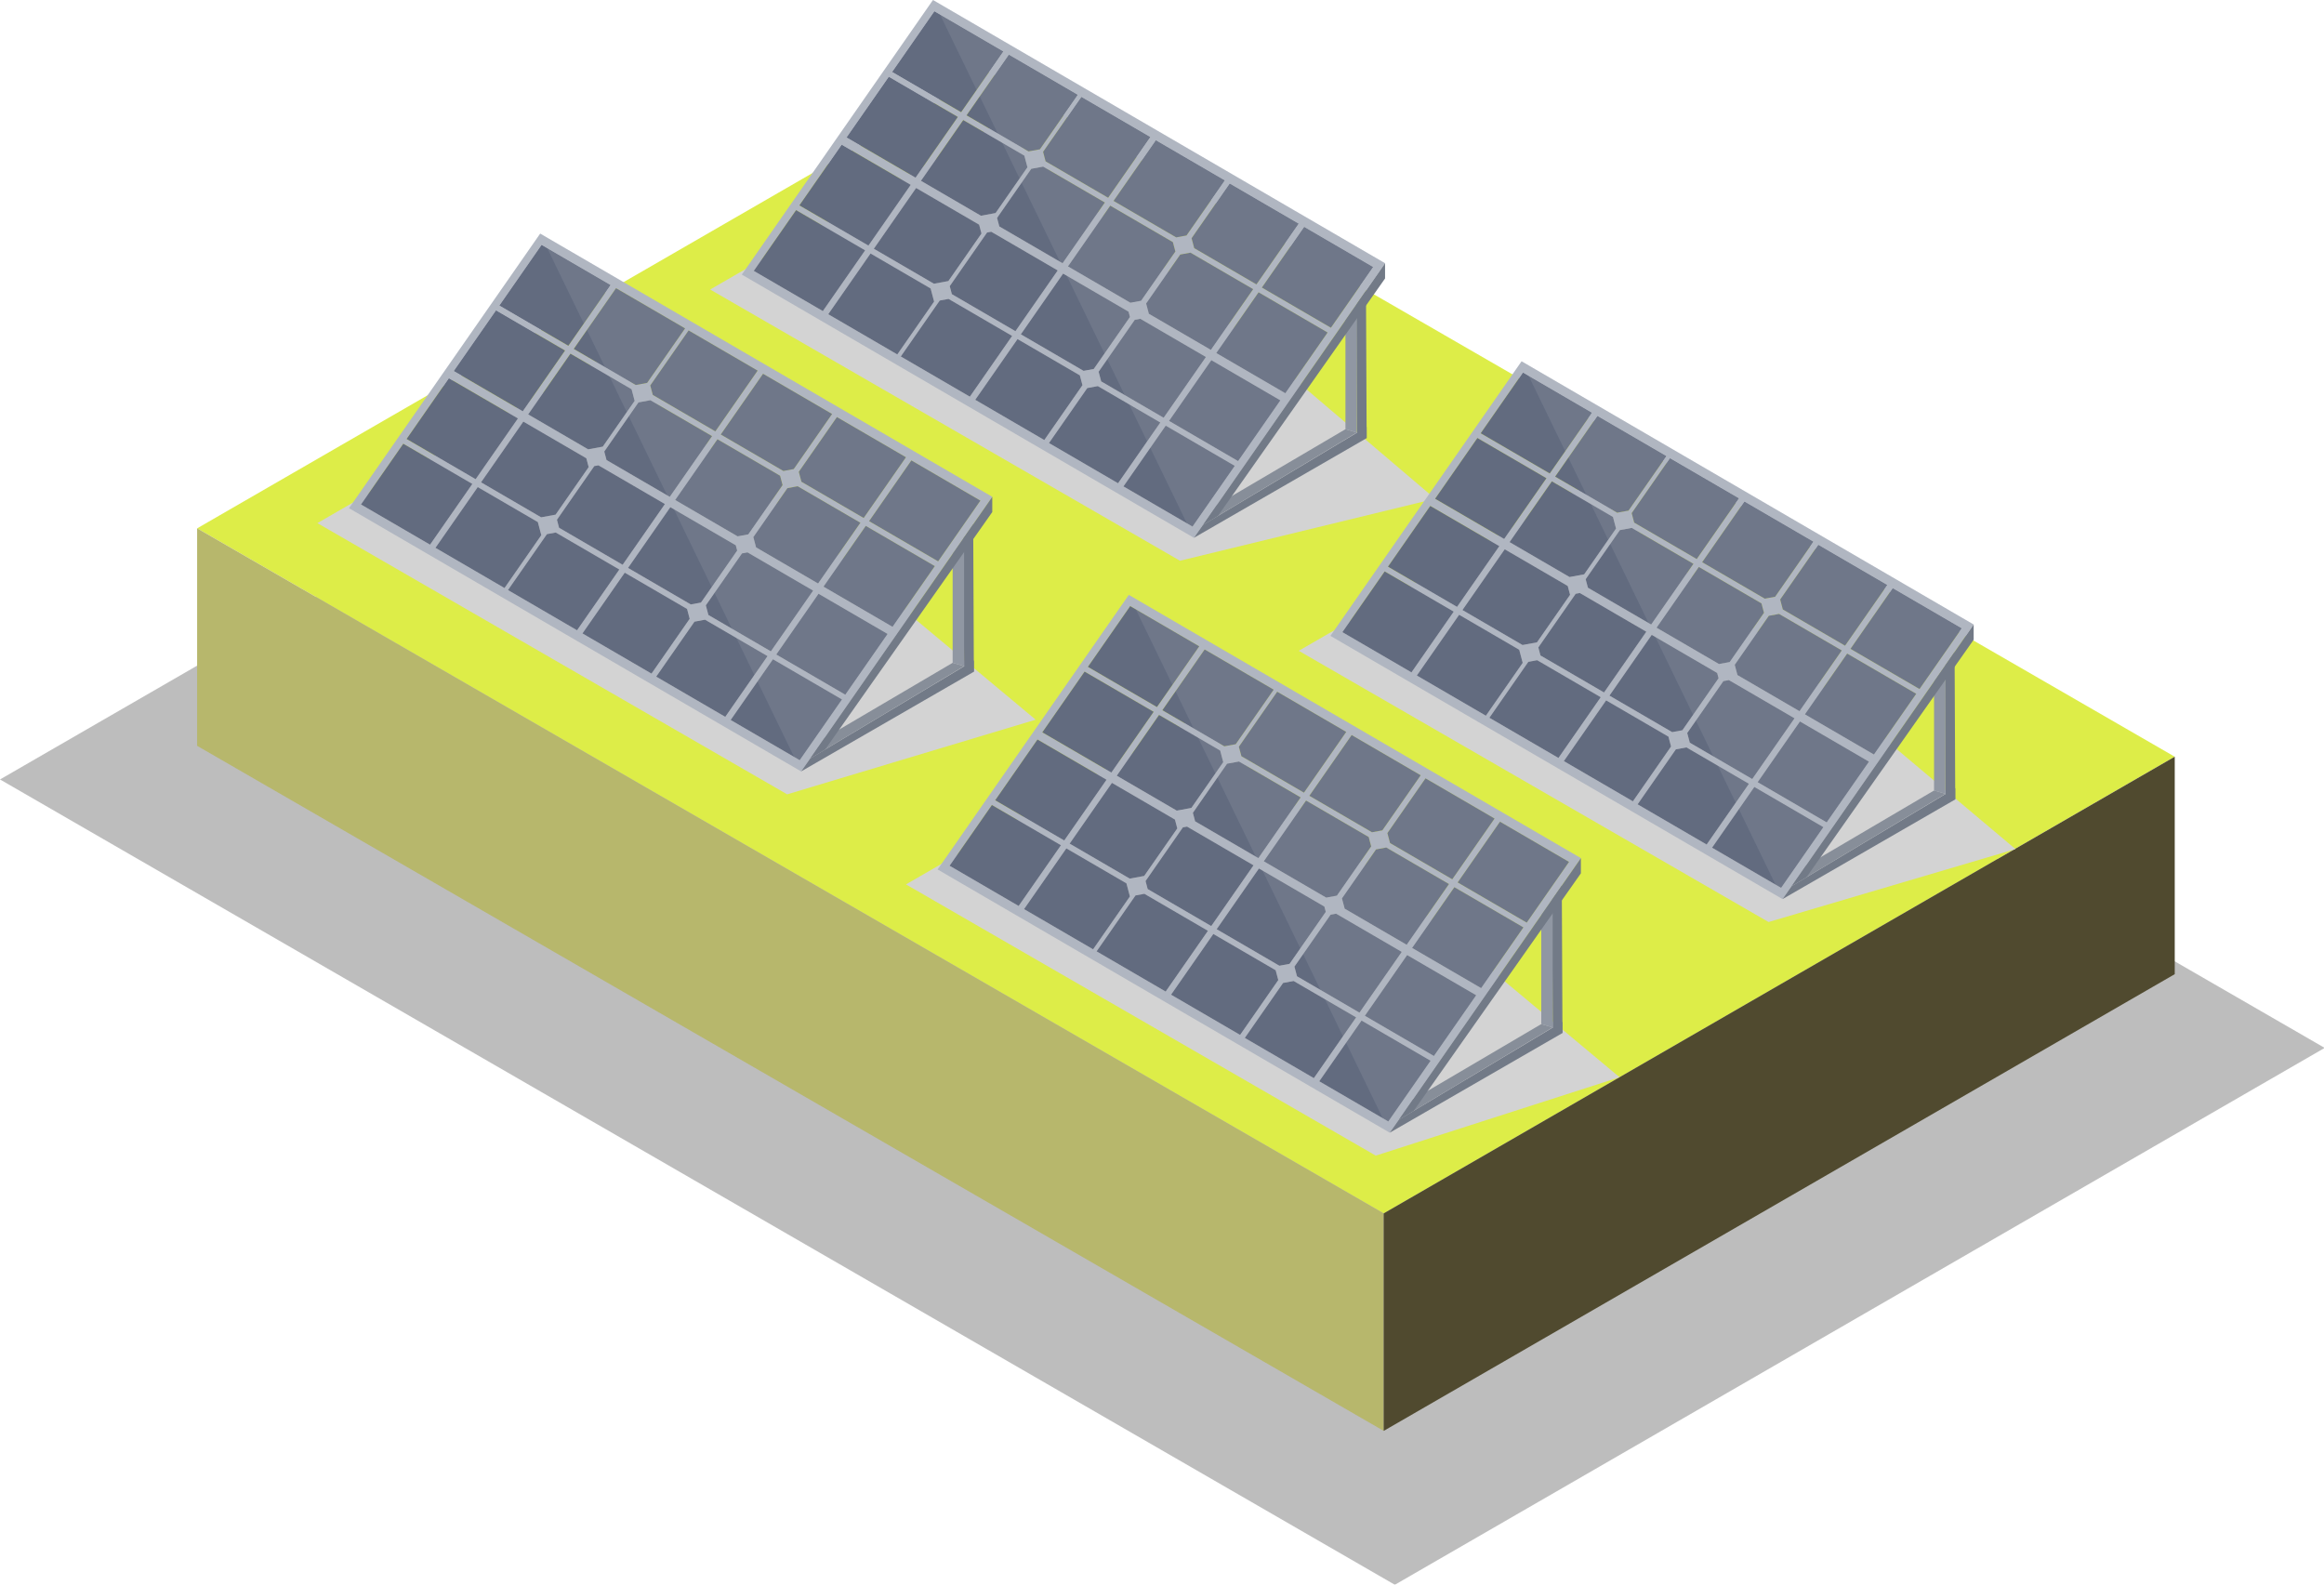 <?xml version="1.0" encoding="utf-8"?>
<!-- Generator: Adobe Illustrator 25.3.1, SVG Export Plug-In . SVG Version: 6.00 Build 0)  -->
<svg version="1.1" id="Layer_1" xmlns="http://www.w3.org/2000/svg" xmlns:xlink="http://www.w3.org/1999/xlink" x="0px" y="0px"
	 viewBox="0 0 1541 1051" style="enable-background:new 0 0 1541 1051;" xml:space="preserve">
<style type="text/css">
	.st0{clip-path:url(#SVGID_2_);}
	.st1{clip-path:url(#SVGID_4_);}
	.st2{opacity:0.5;clip-path:url(#SVGID_6_);}
	.st3{clip-path:url(#SVGID_8_);fill:#7C7C7C;}
	.st4{clip-path:url(#SVGID_4_);fill:#DDED48;}
	.st5{clip-path:url(#SVGID_4_);fill:#504A2F;}
	.st6{clip-path:url(#SVGID_4_);fill:#B7B76C;}
	.st7{clip-path:url(#SVGID_10_);}
	.st8{clip-path:url(#SVGID_12_);fill:#D3D3D3;}
	.st9{clip-path:url(#SVGID_4_);fill:#B0B6C1;}
	.st10{clip-path:url(#SVGID_4_);fill:#626B7F;}
	.st11{clip-path:url(#SVGID_4_);fill:#727A87;}
	.st12{clip-path:url(#SVGID_4_);fill:#9097A3;}
	.st13{clip-path:url(#SVGID_4_);fill:#878E99;}
	.st14{opacity:0.16;clip-path:url(#SVGID_14_);}
	.st15{clip-path:url(#SVGID_16_);fill:#B0B6C1;}
	.st16{clip-path:url(#SVGID_14_);}
	.st17{clip-path:url(#SVGID_18_);fill:#D3D3D3;}
	.st18{opacity:0.16;clip-path:url(#SVGID_20_);}
	.st19{clip-path:url(#SVGID_22_);fill:#B0B6C1;}
	.st20{clip-path:url(#SVGID_20_);}
	.st21{clip-path:url(#SVGID_24_);fill:#D3D3D3;}
	.st22{opacity:0.16;clip-path:url(#SVGID_26_);}
	.st23{clip-path:url(#SVGID_28_);fill:#B0B6C1;}
	.st24{clip-path:url(#SVGID_26_);}
	.st25{clip-path:url(#SVGID_30_);fill:#D3D3D3;}
	.st26{opacity:0.16;clip-path:url(#SVGID_32_);}
	.st27{clip-path:url(#SVGID_34_);fill:#B0B6C1;}
</style>
<g id="Artwork_10_1_">
	<g>
		<defs>
			<rect id="SVGID_1_" width="1541.46" height="1050.81"/>
		</defs>
		<clipPath id="SVGID_2_">
			<use xlink:href="#SVGID_1_"  style="overflow:visible;"/>
		</clipPath>
		<g class="st0">
			<defs>
				<rect id="SVGID_3_" width="1541.46" height="1050.81"/>
			</defs>
			<clipPath id="SVGID_4_">
				<use xlink:href="#SVGID_3_"  style="overflow:visible;"/>
			</clipPath>
			<g class="st1">
				<defs>
					<rect id="SVGID_5_" y="0" width="1541.46" height="1050.81"/>
				</defs>
				<clipPath id="SVGID_6_">
					<use xlink:href="#SVGID_5_"  style="overflow:visible;"/>
				</clipPath>
				<g class="st2">
					<g>
						<defs>
							<rect id="SVGID_7_" y="160.85" width="1541.46" height="889.96"/>
						</defs>
						<clipPath id="SVGID_8_">
							<use xlink:href="#SVGID_7_"  style="overflow:visible;"/>
						</clipPath>
						<polygon class="st3" points="308.3,694.83 308.3,694.82 924.89,1050.81 1541.46,694.83 1233.18,516.85 1233.17,516.84 
							924.87,338.84 924.86,338.85 616.57,160.85 0,516.83 						"/>
					</g>
				</g>
			</g>
			<polygon class="st4" points="392.98,501.75 392.98,501.74 917.5,804.58 1442.01,501.75 1179.76,350.34 1179.75,350.34 
				917.49,198.92 917.48,198.92 655.22,47.5 130.71,350.33 			"/>
			<polygon class="st5" points="1179.75,350.34 1179.76,350.34 1179.76,350.33 			"/>
			<polygon class="st5" points="655.24,797.37 655.24,797.36 655.24,797.36 			"/>
			<polygon class="st6" points="392.98,501.74 392.98,501.75 130.71,350.33 130.71,494.53 655.24,797.37 655.24,797.37 
				655.24,797.36 655.24,797.36 917.5,948.78 917.5,804.58 			"/>
			<polygon class="st5" points="917.5,804.58 917.5,948.78 1442.03,645.94 1442.03,501.74 			"/>
			<g class="st1">
				<defs>
					<rect id="SVGID_9_" y="0" width="1541.46" height="1050.81"/>
				</defs>
				<clipPath id="SVGID_10_">
					<use xlink:href="#SVGID_9_"  style="overflow:visible;"/>
				</clipPath>
				<g class="st7">
					<g>
						<defs>
							<rect id="SVGID_11_" x="470.9" y="82.75" width="480.68" height="289.07"/>
						</defs>
						<clipPath id="SVGID_12_">
							<use xlink:href="#SVGID_11_"  style="overflow:visible;"/>
						</clipPath>
						<polygon class="st8" points="660.07,82.75 470.9,191.97 782.41,371.81 951.58,330.7 						"/>
					</g>
				</g>
			</g>
			<path class="st9" d="M744.93,322.51l28.04-40.28l45.8,26.67l-28.04,40.28L744.93,322.51z M695.56,293.76l25.38-36.46l7.02-1.29
				l41.45,24.13l-28.04,40.28L695.56,293.76z M775.16,279.09l28.05-40.29l45.8,26.66l-28.05,40.29L775.16,279.09z M646.66,265.11
				l28.04-40.28l41.33,24.06l1.73,6.53l-25.31,36.35L646.66,265.11z M752.37,265.82l-22.2-12.92l-1.7-6.41l23.96-34.42l3.69-0.68
				l43.52,25.34l-28.05,40.29L752.37,265.82z M597.29,236.36l25.81-37.08l5.87-1.08l42.16,24.55l-28.04,40.28L597.29,236.36z
				 M806.48,234.09l28.04-40.28l45.8,26.66l-28.04,40.28L806.48,234.09z M676.89,221.68l28.05-40.28l43.4,25.27l0.93,3.51
				l-24.01,34.48l-6.77,1.25L676.89,221.68z M549.18,208.35l28.04-40.28l39.85,23.2l2.3,8.69l-24.4,35.05L549.18,208.35z
				 M761.78,208.06l-1.22-4.6l-0.59-2.22l22.61-32.47l2.18-0.4l4.61-0.85l19.3,11.24l22.29,12.98l-28.04,40.28L761.78,208.06z
				 M631.16,195.06l-1.41-5.33l24.77-35.58l2.76-0.51l23.63,13.76l20.46,11.91l-28.05,40.29L631.16,195.06z M836.71,190.67
				l28.05-40.29l45.8,26.67l-28.05,40.29L836.71,190.67z M499.81,179.61l28.04-40.28l45.8,26.67l-28.05,40.28L499.81,179.61z
				 M708.14,176.64l28.04-40.28l19.28,11.22l22.26,12.96l1.65,6.22l-22.74,32.67l-7.1,1.31L708.14,176.64z M579.41,164.93
				l28.05-40.29l41.78,24.33l1.56,5.87l-21.94,31.52l-9.59,1.77L579.41,164.93z M791.86,164.55l-1.75-6.61l25.28-36.31l45.8,26.67
				l-28.05,40.29L791.86,164.55z M662.63,150.15l-1.5-5.65l22.67-32.57l7.91-1.46l40.9,23.81l-28.04,40.28L662.63,150.15z
				 M530.04,136.18l28.04-40.29l45.8,26.67l-28.05,40.29L530.04,136.18z M738.36,133.22l28.05-40.29l45.8,26.66l-25.44,36.54
				l-6.87,1.27L738.36,133.22z M610.66,119.89l28.04-40.28l40.52,23.59l2.04,7.71l-21.12,30.35l-9.71,1.79L610.66,119.89z
				 M712.56,118.2l-19.25-11.21l-1.67-6.31l25.4-36.49l24.55,14.29l21.26,12.38l-28.05,40.29L712.56,118.2z M561.29,91.14
				l28.04-40.28l45.8,26.67l-28.04,40.28L561.29,91.14z M640.89,76.47l28.05-40.29l45.8,26.67l-25.18,36.17l-7.55,1.39L640.89,76.47
				z M591.52,47.72l28.05-40.29l45.8,26.67l-28.05,40.29L591.52,47.72z M618.63,0L491.89,182.07l299.78,174.54l126.75-182.07
				L618.63,0z"/>
			<polygon class="st10" points="638.71,79.61 610.66,119.89 650.44,143.05 660.15,141.26 681.27,110.91 679.23,103.2 			"/>
			<polygon class="st10" points="579.41,164.93 619.26,188.13 628.85,186.36 650.8,154.84 649.24,148.97 607.46,124.64 			"/>
			<polygon class="st10" points="635.14,77.53 589.34,50.86 561.29,91.14 607.09,117.81 			"/>
			<polygon class="st10" points="830.96,191.73 808.67,178.75 789.37,167.52 782.58,168.77 759.97,201.24 761.78,208.06 
				802.91,232.01 			"/>
			<polygon class="st10" points="603.89,122.56 558.09,95.9 530.04,136.18 575.85,162.85 			"/>
			<polygon class="st10" points="665.37,34.1 619.57,7.43 591.52,47.72 637.32,74.39 			"/>
			<polygon class="st10" points="756.63,199.43 779.37,166.77 777.72,160.55 755.46,147.58 736.18,136.36 708.14,176.64 
				749.53,200.74 			"/>
			<polygon class="st10" points="752.37,265.82 771.59,277.01 799.64,236.72 756.12,211.38 752.44,212.06 728.47,246.48 
				730.17,252.89 			"/>
			<polygon class="st10" points="806.48,234.09 852.28,260.75 880.32,220.47 834.53,193.81 			"/>
			<polygon class="st10" points="791.86,164.55 833.14,188.59 861.19,148.3 815.39,121.63 790.11,157.95 			"/>
			<polygon class="st10" points="864.76,150.38 836.71,190.67 882.51,217.33 910.56,177.05 			"/>
			<polygon class="st10" points="673.32,219.6 701.36,179.32 680.9,167.4 657.27,153.65 654.51,154.15 629.75,189.73 631.16,195.06 
							"/>
			<polygon class="st10" points="682,100.4 689.56,99.01 714.73,62.85 668.94,36.18 640.89,76.47 			"/>
			<polygon class="st10" points="725.25,244.66 749.26,210.17 748.33,206.66 704.93,181.4 676.89,221.68 718.49,245.9 			"/>
			<polygon class="st10" points="693.31,106.99 712.56,118.2 734.79,131.14 762.84,90.85 741.59,78.48 717.04,64.19 691.64,100.68 
							"/>
			<polygon class="st10" points="779.9,157.41 786.77,156.14 812.21,119.6 766.41,92.93 738.36,133.22 			"/>
			<polygon class="st10" points="683.8,111.93 661.13,144.5 662.63,150.15 704.57,174.56 732.61,134.28 691.71,110.47 			"/>
			<polygon class="st10" points="628.97,198.19 623.1,199.28 597.29,236.36 643.09,263.03 671.13,222.74 			"/>
			<polygon class="st10" points="527.86,139.32 499.81,179.61 545.61,206.27 573.66,165.99 			"/>
			<polygon class="st10" points="727.96,256.01 720.94,257.31 695.56,293.76 741.36,320.43 769.4,280.15 			"/>
			<polygon class="st10" points="744.93,322.51 790.73,349.17 818.77,308.89 772.97,282.22 			"/>
			<polygon class="st10" points="617.08,191.27 577.23,168.07 549.18,208.35 594.98,235.02 619.38,199.96 			"/>
			<polygon class="st10" points="716.03,248.88 674.7,224.82 646.66,265.1 692.45,291.77 717.76,255.41 			"/>
			<polygon class="st10" points="775.16,279.09 820.96,305.75 849,265.46 803.21,238.8 			"/>
			<polygon class="st11" points="797.67,348.02 791.66,356.61 906.2,290.52 906.2,283.06 			"/>
			<polygon class="st11" points="899.34,201.94 899.72,286.8 906.2,290.5 905.76,192.72 			"/>
			<polygon class="st12" points="899.72,201.4 892.14,212.29 892.14,284.6 899.72,286.8 			"/>
			<polygon class="st13" points="892.14,284.6 806.93,334.71 797.67,348.02 899.72,286.8 			"/>
			<polygon class="st11" points="918.41,174.54 918.41,184.64 807.59,342.07 797.67,348.02 			"/>
			<g class="st1">
				<defs>
					<rect id="SVGID_13_" y="0" width="1541.46" height="1050.81"/>
				</defs>
				<clipPath id="SVGID_14_">
					<use xlink:href="#SVGID_13_"  style="overflow:visible;"/>
				</clipPath>
				<g class="st14">
					<g>
						<defs>
							<rect id="SVGID_15_" x="618.63" width="299.78" height="356.61"/>
						</defs>
						<clipPath id="SVGID_16_">
							<use xlink:href="#SVGID_15_"  style="overflow:visible;"/>
						</clipPath>
						<polygon class="st15" points="791.66,356.61 618.63,0 918.41,174.54 						"/>
					</g>
				</g>
				<g class="st16">
					<g>
						<defs>
							<rect id="SVGID_17_" x="210.45" y="237.64" width="476.3" height="289.07"/>
						</defs>
						<clipPath id="SVGID_18_">
							<use xlink:href="#SVGID_17_"  style="overflow:visible;"/>
						</clipPath>
						<polygon class="st17" points="399.62,237.64 210.45,346.86 521.95,526.7 686.74,477.2 						"/>
					</g>
				</g>
			</g>
			<path class="st9" d="M358.18,154.89L231.43,336.96L531.21,511.5l126.75-182.07L358.18,154.89z M600.74,303.19l-28.05,40.29
				l-41.28-24.04l-1.75-6.61l25.28-36.31L600.74,303.19z M412.87,374.49l-42.16-24.54l-1.41-5.33l24.77-35.58l2.76-0.51l23.63,13.76
				l20.46,11.91L412.87,374.49z M358.81,343.02l-39.85-23.2l28.05-40.29l41.78,24.33l1.56,5.87l-21.94,31.52L358.81,343.02z
				 M495.01,302.48l22.26,12.96l1.65,6.22l-22.74,32.67l-7.1,1.31l-41.39-24.1l28.04-40.28L495.01,302.48z M444.11,329.45
				l-41.93-24.42l-1.5-5.65l22.67-32.57l7.91-1.46l40.9,23.81L444.11,329.45z M399.69,296.15l-9.71,1.79l-39.78-23.16l28.04-40.28
				l40.52,23.59l2.04,7.71L399.69,296.15z M346.64,272.7l-45.8-26.67l28.04-40.28l45.8,26.67L346.64,272.7z M444.48,336.29
				l43.4,25.27l0.93,3.51l-24.01,34.48l-6.77,1.25l-41.6-24.22L444.48,336.29z M469.72,407.78l-1.7-6.41l23.96-34.42l3.68-0.68
				l43.52,25.34l-28.05,40.29l-19.22-11.19L469.72,407.78z M542.46,386.9l-41.14-23.95l-1.22-4.6l-0.59-2.22l22.61-32.47l2.18-0.4
				l4.61-0.85l19.3,11.24l22.29,12.98L542.46,386.9z M526.32,311.03l-6.87,1.27l-41.54-24.19l28.05-40.29l45.8,26.66L526.32,311.03z
				 M481.13,233.37l21.26,12.38l-28.05,40.29l-22.23-12.95l-19.25-11.21l-1.67-6.31l25.4-36.49L481.13,233.37z M454.28,217.74
				L429.1,253.9l-7.55,1.39l-41.11-23.94l28.05-40.29L454.28,217.74z M359.12,162.32l45.8,26.67l-28.05,40.29l-45.8-26.67
				L359.12,162.32z M297.63,250.79l45.8,26.67l-28.05,40.29l-45.8-26.67L297.63,250.79z M239.36,334.5l28.04-40.28l45.8,26.67
				l-28.04,40.28L239.36,334.5z M288.73,363.24l28.04-40.28l39.85,23.2l2.3,8.69l-24.4,35.05L288.73,363.24z M336.84,391.25
				l25.81-37.08l5.87-1.08l42.16,24.55l-28.04,40.28L336.84,391.25z M386.21,419.99l28.04-40.28l41.33,24.06l1.73,6.53L432,446.66
				L386.21,419.99z M435.11,448.65l25.38-36.46l7.02-1.29l41.45,24.13l-28.04,40.28L435.11,448.65z M530.28,504.06l-45.8-26.66
				l28.04-40.28l45.8,26.67L530.28,504.06z M560.51,460.64l-45.8-26.66l28.05-40.29l45.8,26.66L560.51,460.64z M591.83,415.65
				l-45.8-26.66l28.04-40.28l45.8,26.67L591.83,415.65z M576.26,345.56l28.05-40.29l45.8,26.67l-28.05,40.29L576.26,345.56z"/>
			<polygon class="st10" points="378.25,234.5 350.21,274.78 389.99,297.94 399.69,296.15 420.82,265.8 418.78,258.09 			"/>
			<polygon class="st10" points="318.96,319.82 358.81,343.02 368.4,341.25 390.34,309.73 388.79,303.86 347.01,279.53 			"/>
			<polygon class="st10" points="374.68,232.42 328.88,205.75 300.84,246.03 346.64,272.7 			"/>
			<polygon class="st10" points="570.51,346.62 548.22,333.64 528.92,322.41 522.12,323.66 499.52,356.13 501.33,362.95 
				542.46,386.9 			"/>
			<polygon class="st10" points="343.44,277.45 297.63,250.79 269.59,291.07 315.39,317.74 			"/>
			<polygon class="st10" points="404.92,188.99 359.11,162.32 331.07,202.61 376.87,229.28 			"/>
			<polygon class="st10" points="496.18,354.32 518.92,321.66 517.27,315.44 495.01,302.48 475.73,291.25 447.68,331.53 
				489.08,355.63 			"/>
			<polygon class="st10" points="491.92,420.71 511.14,431.9 539.18,391.61 495.67,366.27 491.98,366.95 468.02,401.38 
				469.72,407.78 			"/>
			<polygon class="st10" points="546.03,388.98 591.83,415.64 619.87,375.36 574.08,348.7 			"/>
			<polygon class="st10" points="531.41,319.44 572.69,343.48 600.74,303.19 554.94,276.53 529.66,312.84 			"/>
			<polygon class="st10" points="604.31,305.27 576.26,345.56 622.06,372.22 650.1,331.94 			"/>
			<polygon class="st10" points="412.86,374.49 440.91,334.21 420.45,322.29 396.82,308.54 394.06,309.04 369.3,344.62 
				370.71,349.95 			"/>
			<polygon class="st10" points="421.55,255.3 429.1,253.9 454.28,217.74 408.48,191.07 380.44,231.36 			"/>
			<polygon class="st10" points="464.8,399.55 488.81,365.06 487.88,361.55 444.48,336.29 416.43,376.57 458.03,400.79 			"/>
			<polygon class="st10" points="432.86,261.88 452.11,273.09 474.34,286.03 502.39,245.74 481.13,233.37 456.59,219.08 
				431.18,255.57 			"/>
			<polygon class="st10" points="519.45,312.3 526.32,311.03 551.76,274.49 505.96,247.82 477.91,288.11 			"/>
			<polygon class="st10" points="423.35,266.82 400.68,299.39 402.18,305.04 444.11,329.45 472.16,289.17 431.26,265.36 			"/>
			<polygon class="st10" points="368.52,353.09 362.65,354.17 336.83,391.25 382.63,417.92 410.68,377.63 			"/>
			<polygon class="st10" points="267.41,294.21 239.36,334.5 285.16,361.16 313.21,320.88 			"/>
			<polygon class="st10" points="467.5,410.9 460.49,412.2 435.11,448.65 480.91,475.32 508.95,435.04 			"/>
			<polygon class="st10" points="484.48,477.4 530.28,504.06 558.32,463.78 512.52,437.12 			"/>
			<polygon class="st10" points="356.63,346.16 316.78,322.96 288.73,363.24 334.53,389.91 358.93,354.85 			"/>
			<polygon class="st10" points="455.58,403.77 414.25,379.71 386.21,420 432,446.66 457.31,410.31 			"/>
			<polygon class="st10" points="514.71,433.98 560.51,460.64 588.55,420.35 542.75,393.69 			"/>
			<polygon class="st11" points="537.21,502.91 531.21,511.5 645.75,445.41 645.75,437.95 			"/>
			<polygon class="st11" points="638.89,356.83 639.27,441.69 645.75,445.39 645.31,347.61 			"/>
			<polygon class="st12" points="639.27,356.29 631.68,367.18 631.68,439.49 639.27,441.69 			"/>
			<polygon class="st13" points="631.68,439.49 546.48,489.6 537.21,502.91 639.27,441.69 			"/>
			<polygon class="st11" points="657.96,329.43 657.96,339.53 547.14,496.96 537.21,502.91 			"/>
			<g class="st1">
				<defs>
					<rect id="SVGID_19_" y="0" width="1541.46" height="1050.81"/>
				</defs>
				<clipPath id="SVGID_20_">
					<use xlink:href="#SVGID_19_"  style="overflow:visible;"/>
				</clipPath>
				<g class="st18">
					<g>
						<defs>
							<rect id="SVGID_21_" x="358.18" y="154.89" width="299.78" height="356.61"/>
						</defs>
						<clipPath id="SVGID_22_">
							<use xlink:href="#SVGID_21_"  style="overflow:visible;"/>
						</clipPath>
						<polygon class="st19" points="531.21,511.5 358.18,154.89 657.96,329.43 						"/>
					</g>
				</g>
				<g class="st20">
					<g>
						<defs>
							<rect id="SVGID_23_" x="861.19" y="322.31" width="475.24" height="289.07"/>
						</defs>
						<clipPath id="SVGID_24_">
							<use xlink:href="#SVGID_23_"  style="overflow:visible;"/>
						</clipPath>
						<polygon class="st21" points="1050.36,322.31 861.19,431.52 1172.7,611.37 1336.43,563 						"/>
					</g>
				</g>
			</g>
			<path class="st9" d="M1008.92,239.56L882.18,421.62l299.78,174.54L1308.7,414.1L1008.92,239.56z M1251.48,387.86l-28.05,40.29
				l-41.28-24.04l-1.75-6.61l25.28-36.31L1251.48,387.86z M1063.61,459.16l-42.16-24.55l-1.41-5.33l24.77-35.58l2.76-0.51
				l23.63,13.76l20.46,11.91L1063.61,459.16z M1009.55,427.69l-39.85-23.2l28.04-40.29l41.78,24.33l1.56,5.87l-21.94,31.52
				L1009.55,427.69z M1145.75,387.14l22.26,12.96l1.65,6.22l-22.74,32.67l-7.1,1.31l-41.39-24.1l28.04-40.28L1145.75,387.14z
				 M1094.86,414.12l-41.93-24.42l-1.5-5.65l22.67-32.57l7.91-1.46l40.9,23.81L1094.86,414.12z M1050.44,380.82l-9.71,1.79
				l-39.78-23.16l28.04-40.28l40.52,23.59l2.04,7.71L1050.44,380.82z M997.38,357.37l-45.8-26.67l28.04-40.28l45.8,26.67
				L997.38,357.37z M1095.22,420.95l43.4,25.27l0.93,3.51l-24.01,34.48l-6.77,1.25l-41.6-24.22L1095.22,420.95z M1120.46,492.45
				l-1.7-6.41l23.96-34.42l3.69-0.68l43.52,25.34l-28.05,40.29l-19.22-11.19L1120.46,492.45z M1193.2,471.57l-41.14-23.95l-1.22-4.6
				l-0.59-2.22l22.61-32.47l2.18-0.4l4.61-0.85l19.3,11.24l22.29,12.98L1193.2,471.57z M1177.06,395.7l-6.87,1.27l-41.54-24.19
				l28.05-40.29l45.8,26.66L1177.06,395.7z M1131.88,318.03l21.26,12.38l-28.05,40.29l-22.23-12.95l-19.25-11.21l-1.67-6.31
				l25.4-36.49L1131.88,318.03z M1105.02,302.4l-25.18,36.17l-7.55,1.39l-41.11-23.94l28.05-40.29L1105.02,302.4z M1009.86,246.99
				l45.8,26.67l-28.05,40.29l-45.8-26.67L1009.86,246.99z M948.38,335.45l45.8,26.67l-28.05,40.29l-45.8-26.67L948.38,335.45z
				 M890.1,419.16l28.04-40.28l45.8,26.67l-28.04,40.28L890.1,419.16z M939.47,447.91l28.04-40.28l39.85,23.2l2.3,8.69l-24.4,35.05
				L939.47,447.91z M987.58,475.92l25.81-37.08l5.87-1.08l42.16,24.55l-28.04,40.28L987.58,475.92z M1036.95,504.66l28.04-40.28
				l41.33,24.06l1.73,6.53l-25.31,36.35L1036.95,504.66z M1085.85,533.32l25.38-36.46l7.02-1.29l41.45,24.13l-28.04,40.28
				L1085.85,533.32z M1181.02,588.73l-45.8-26.66l28.04-40.28l45.8,26.67L1181.02,588.73z M1211.25,545.31l-45.8-26.66l28.05-40.29
				l45.8,26.66L1211.25,545.31z M1242.57,500.31l-45.8-26.66l28.04-40.28l45.8,26.66L1242.57,500.31z M1227,430.23l28.05-40.29
				l45.8,26.67l-28.05,40.29L1227,430.23z"/>
			<polygon class="st10" points="1029,319.16 1000.95,359.45 1040.73,382.61 1050.44,380.82 1071.56,350.47 1069.52,342.76 			"/>
			<polygon class="st10" points="969.7,404.49 1009.55,427.69 1019.14,425.92 1041.09,394.4 1039.53,388.53 997.75,364.2 			"/>
			<polygon class="st10" points="1025.43,317.09 979.63,290.42 951.58,330.7 997.38,357.37 			"/>
			<polygon class="st10" points="1221.25,431.29 1198.96,418.31 1179.66,407.07 1172.87,408.33 1150.26,440.8 1152.07,447.62 
				1193.21,471.57 			"/>
			<polygon class="st10" points="994.18,362.12 948.38,335.45 920.33,375.74 966.14,402.41 			"/>
			<polygon class="st10" points="1055.66,273.66 1009.86,246.99 981.81,287.28 1027.61,313.95 			"/>
			<polygon class="st10" points="1146.92,438.99 1169.66,406.32 1168.01,400.1 1145.75,387.14 1126.47,375.92 1098.43,416.2 
				1139.82,440.3 			"/>
			<polygon class="st10" points="1142.66,505.37 1161.88,516.56 1189.93,476.28 1146.41,450.94 1142.73,451.62 1118.76,486.04 
				1120.46,492.45 			"/>
			<polygon class="st10" points="1196.78,473.65 1242.57,500.31 1270.62,460.03 1224.82,433.36 			"/>
			<polygon class="st10" points="1182.15,404.11 1223.43,428.15 1251.48,387.86 1205.68,361.19 1180.4,397.5 			"/>
			<polygon class="st10" points="1255.05,389.94 1227,430.23 1272.8,456.89 1300.85,416.6 			"/>
			<polygon class="st10" points="1063.61,459.16 1091.65,418.87 1071.19,406.96 1047.56,393.2 1044.8,393.71 1020.04,429.29 
				1021.45,434.62 			"/>
			<polygon class="st10" points="1072.29,339.96 1079.85,338.57 1105.03,302.4 1059.23,275.74 1031.18,316.03 			"/>
			<polygon class="st10" points="1115.55,484.21 1139.55,449.73 1138.62,446.22 1095.22,420.95 1067.18,461.24 1108.78,485.46 			
				"/>
			<polygon class="st10" points="1083.6,346.54 1102.85,357.75 1125.08,370.7 1153.13,330.41 1131.88,318.04 1107.33,303.75 
				1081.93,340.24 			"/>
			<polygon class="st10" points="1170.19,396.96 1177.06,395.7 1202.5,359.15 1156.7,332.49 1128.66,372.78 			"/>
			<polygon class="st10" points="1074.1,351.49 1051.42,384.06 1052.92,389.7 1094.86,414.12 1122.9,373.84 1082,350.03 			"/>
			<polygon class="st10" points="1019.26,437.75 1013.39,438.84 987.58,475.92 1033.38,502.58 1061.42,462.3 			"/>
			<polygon class="st10" points="918.15,378.88 890.1,419.16 935.91,445.83 963.95,405.55 			"/>
			<polygon class="st10" points="1118.25,495.57 1111.23,496.86 1085.85,533.32 1131.65,559.99 1159.7,519.7 			"/>
			<polygon class="st10" points="1135.22,562.07 1181.02,588.73 1209.06,548.45 1163.27,521.78 			"/>
			<polygon class="st10" points="1007.37,430.83 967.52,407.62 939.47,447.91 985.27,474.57 1009.67,439.52 			"/>
			<polygon class="st10" points="1106.32,488.44 1064.99,464.38 1036.95,504.66 1082.75,531.33 1108.05,494.97 			"/>
			<polygon class="st10" points="1165.45,518.64 1211.25,545.31 1239.29,505.02 1193.5,478.36 			"/>
			<polygon class="st11" points="1187.96,587.58 1181.95,596.17 1296.49,530.08 1296.49,522.62 			"/>
			<polygon class="st11" points="1289.63,441.5 1290.01,526.36 1296.49,530.06 1296.05,432.27 			"/>
			<polygon class="st12" points="1290.01,440.96 1282.43,451.85 1282.43,524.15 1290.01,526.36 			"/>
			<polygon class="st13" points="1282.43,524.15 1197.22,574.27 1187.96,587.58 1290.01,526.36 			"/>
			<polygon class="st11" points="1308.7,414.1 1308.7,424.19 1197.88,581.62 1187.96,587.58 			"/>
			<g class="st1">
				<defs>
					<rect id="SVGID_25_" y="0" width="1541.46" height="1050.81"/>
				</defs>
				<clipPath id="SVGID_26_">
					<use xlink:href="#SVGID_25_"  style="overflow:visible;"/>
				</clipPath>
				<g class="st22">
					<g>
						<defs>
							<rect id="SVGID_27_" x="1008.92" y="239.56" width="299.78" height="356.61"/>
						</defs>
						<clipPath id="SVGID_28_">
							<use xlink:href="#SVGID_27_"  style="overflow:visible;"/>
						</clipPath>
						<polygon class="st23" points="1181.96,596.17 1008.93,239.56 1308.7,414.1 						"/>
					</g>
				</g>
				<g class="st24">
					<g>
						<defs>
							<rect id="SVGID_29_" x="600.74" y="477.2" width="473.16" height="289.07"/>
						</defs>
						<clipPath id="SVGID_30_">
							<use xlink:href="#SVGID_29_"  style="overflow:visible;"/>
						</clipPath>
						<polygon class="st25" points="789.91,477.2 600.74,586.41 912.24,766.26 1073.9,714.28 						"/>
					</g>
				</g>
			</g>
			<path class="st9" d="M748.47,394.45L621.72,576.51L921.5,751.06l126.75-182.07L748.47,394.45z M991.03,542.75l-28.05,40.29
				L921.7,559l-1.75-6.61l25.28-36.31L991.03,542.75z M803.16,614.05L761,589.51l-1.41-5.33l24.77-35.57l2.76-0.51l23.63,13.76
				l20.46,11.91L803.16,614.05z M749.1,582.58l-39.85-23.2l28.04-40.29l41.78,24.33l1.56,5.87l-21.94,31.52L749.1,582.58z
				 M885.3,542.03L907.56,555l1.65,6.22l-22.74,32.67l-7.1,1.31l-41.39-24.1l28.04-40.28L885.3,542.03z M834.4,569.01l-41.93-24.42
				l-1.5-5.65l22.67-32.57l7.91-1.46l40.9,23.81L834.4,569.01z M789.98,535.71l-9.71,1.79l-39.78-23.16l28.04-40.28l40.52,23.59
				l2.04,7.71L789.98,535.71z M736.93,512.26l-45.8-26.67l28.04-40.28l45.8,26.67L736.93,512.26z M834.77,575.84l43.4,25.27
				l0.93,3.51l-24.01,34.48l-6.77,1.25l-41.6-24.22L834.77,575.84z M860.01,647.34l-1.7-6.41l23.96-34.42l3.68-0.68l43.52,25.34
				l-28.05,40.29l-19.22-11.19L860.01,647.34z M932.75,626.46l-41.14-23.95l-1.22-4.6l-0.59-2.22l22.61-32.47l2.18-0.4l4.61-0.85
				l19.3,11.24l22.29,12.97L932.75,626.46z M916.61,550.59l-6.87,1.27l-41.54-24.19l28.05-40.29l45.8,26.67L916.61,550.59z
				 M871.42,472.93l21.26,12.38l-28.05,40.29l-22.23-12.95l-19.25-11.21l-1.67-6.31l25.4-36.49L871.42,472.93z M844.57,457.29
				l-25.18,36.17l-7.55,1.39l-41.11-23.94l28.05-40.29L844.57,457.29z M749.41,401.88l45.8,26.67l-28.05,40.29l-45.8-26.67
				L749.41,401.88z M687.93,490.34l45.8,26.67l-28.05,40.29l-45.8-26.67L687.93,490.34z M629.65,574.05l28.04-40.28l45.8,26.67
				l-28.04,40.28L629.65,574.05z M679.02,602.8l28.04-40.28l39.85,23.2l2.3,8.69l-24.4,35.05L679.02,602.8z M727.13,630.81
				l25.81-37.08l5.87-1.08l42.16,24.55l-28.04,40.28L727.13,630.81z M776.5,659.55l28.04-40.28l41.33,24.06l1.73,6.53l-25.31,36.35
				L776.5,659.55z M825.4,688.21l25.38-36.46l7.02-1.29l41.45,24.13l-28.04,40.28L825.4,688.21z M920.57,743.62l-45.8-26.67
				l28.04-40.28l45.8,26.66L920.57,743.62z M950.8,700.2L905,673.53l28.04-40.29l45.8,26.66L950.8,700.2z M982.12,655.2l-45.8-26.66
				l28.04-40.28l45.8,26.67L982.12,655.2z M966.55,585.12l28.05-40.29l45.8,26.67l-28.05,40.29L966.55,585.12z"/>
			<polygon class="st10" points="768.54,474.05 740.5,514.34 780.28,537.5 789.98,535.71 811.11,505.36 809.07,497.65 			"/>
			<polygon class="st10" points="709.25,559.38 749.1,582.58 758.69,580.81 780.64,549.29 779.08,543.42 737.3,519.09 			"/>
			<polygon class="st10" points="764.98,471.98 719.17,445.31 691.13,485.59 736.93,512.26 			"/>
			<polygon class="st10" points="960.8,586.18 938.51,573.2 919.21,561.96 912.42,563.22 889.81,595.69 891.62,602.51 
				932.75,626.46 			"/>
			<polygon class="st10" points="733.73,517.01 687.93,490.34 659.88,530.63 705.68,557.3 			"/>
			<polygon class="st10" points="795.21,428.55 749.41,401.88 721.36,442.17 767.16,468.84 			"/>
			<polygon class="st10" points="886.47,593.88 909.21,561.22 907.56,555 885.3,542.03 866.02,530.81 837.97,571.09 879.37,595.19 
							"/>
			<polygon class="st10" points="882.21,660.26 901.43,671.46 929.48,631.17 885.96,605.83 882.27,606.51 858.31,640.93 
				860.01,647.34 			"/>
			<polygon class="st10" points="936.32,628.54 982.12,655.2 1010.16,614.92 964.37,588.26 			"/>
			<polygon class="st10" points="921.7,559 962.98,583.04 991.03,542.75 945.23,516.08 919.95,552.4 			"/>
			<polygon class="st10" points="994.6,544.83 966.55,585.12 1012.35,611.78 1040.4,571.5 			"/>
			<polygon class="st10" points="803.16,614.05 831.2,573.76 810.74,561.85 787.11,548.09 784.35,548.6 759.59,584.18 761,589.51 
							"/>
			<polygon class="st10" points="811.84,494.85 819.39,493.46 844.57,457.29 798.78,430.63 770.73,470.92 			"/>
			<polygon class="st10" points="855.09,639.1 879.1,604.62 878.17,601.11 834.77,575.84 806.73,616.13 848.33,640.35 			"/>
			<polygon class="st10" points="823.15,501.43 842.4,512.64 864.63,525.59 892.68,485.3 871.42,472.93 846.88,458.64 
				821.47,495.13 			"/>
			<polygon class="st10" points="909.74,551.85 916.61,550.59 942.05,514.05 896.25,487.38 868.2,527.67 			"/>
			<polygon class="st10" points="813.64,506.38 790.97,538.95 792.47,544.6 834.4,569.01 862.45,528.73 821.55,504.92 			"/>
			<polygon class="st10" points="758.81,592.64 752.94,593.73 727.13,630.81 772.93,657.47 800.97,617.19 			"/>
			<polygon class="st10" points="657.7,533.77 629.65,574.05 675.45,600.72 703.5,560.44 			"/>
			<polygon class="st10" points="857.79,650.46 850.78,651.76 825.4,688.21 871.2,714.88 899.24,674.59 			"/>
			<polygon class="st10" points="874.77,716.96 920.57,743.62 948.61,703.34 902.81,676.67 			"/>
			<polygon class="st10" points="746.92,585.72 707.07,562.52 679.02,602.8 724.82,629.46 749.22,594.41 			"/>
			<polygon class="st10" points="845.87,643.33 804.54,619.27 776.5,659.55 822.29,686.22 847.6,649.86 			"/>
			<polygon class="st10" points="905,673.53 950.8,700.2 978.84,659.91 933.04,633.25 			"/>
			<polygon class="st11" points="927.51,742.47 921.5,751.06 1036.04,684.97 1036.04,677.51 			"/>
			<polygon class="st11" points="1029.18,596.39 1029.56,681.25 1036.04,684.95 1035.6,587.16 			"/>
			<polygon class="st12" points="1029.56,595.85 1021.98,606.74 1021.98,679.04 1029.56,681.25 			"/>
			<polygon class="st13" points="1021.97,679.04 936.77,729.16 927.51,742.47 1029.56,681.25 			"/>
			<polygon class="st11" points="1048.25,568.99 1048.25,579.08 937.43,736.51 927.51,742.47 			"/>
			<g class="st1">
				<defs>
					<rect id="SVGID_31_" y="0" width="1541.46" height="1050.81"/>
				</defs>
				<clipPath id="SVGID_32_">
					<use xlink:href="#SVGID_31_"  style="overflow:visible;"/>
				</clipPath>
				<g class="st26">
					<g>
						<defs>
							<rect id="SVGID_33_" x="748.47" y="394.45" width="299.78" height="356.61"/>
						</defs>
						<clipPath id="SVGID_34_">
							<use xlink:href="#SVGID_33_"  style="overflow:visible;"/>
						</clipPath>
						<polygon class="st27" points="921.5,751.06 748.47,394.45 1048.25,568.99 						"/>
					</g>
				</g>
			</g>
		</g>
	</g>
</g>
</svg>
